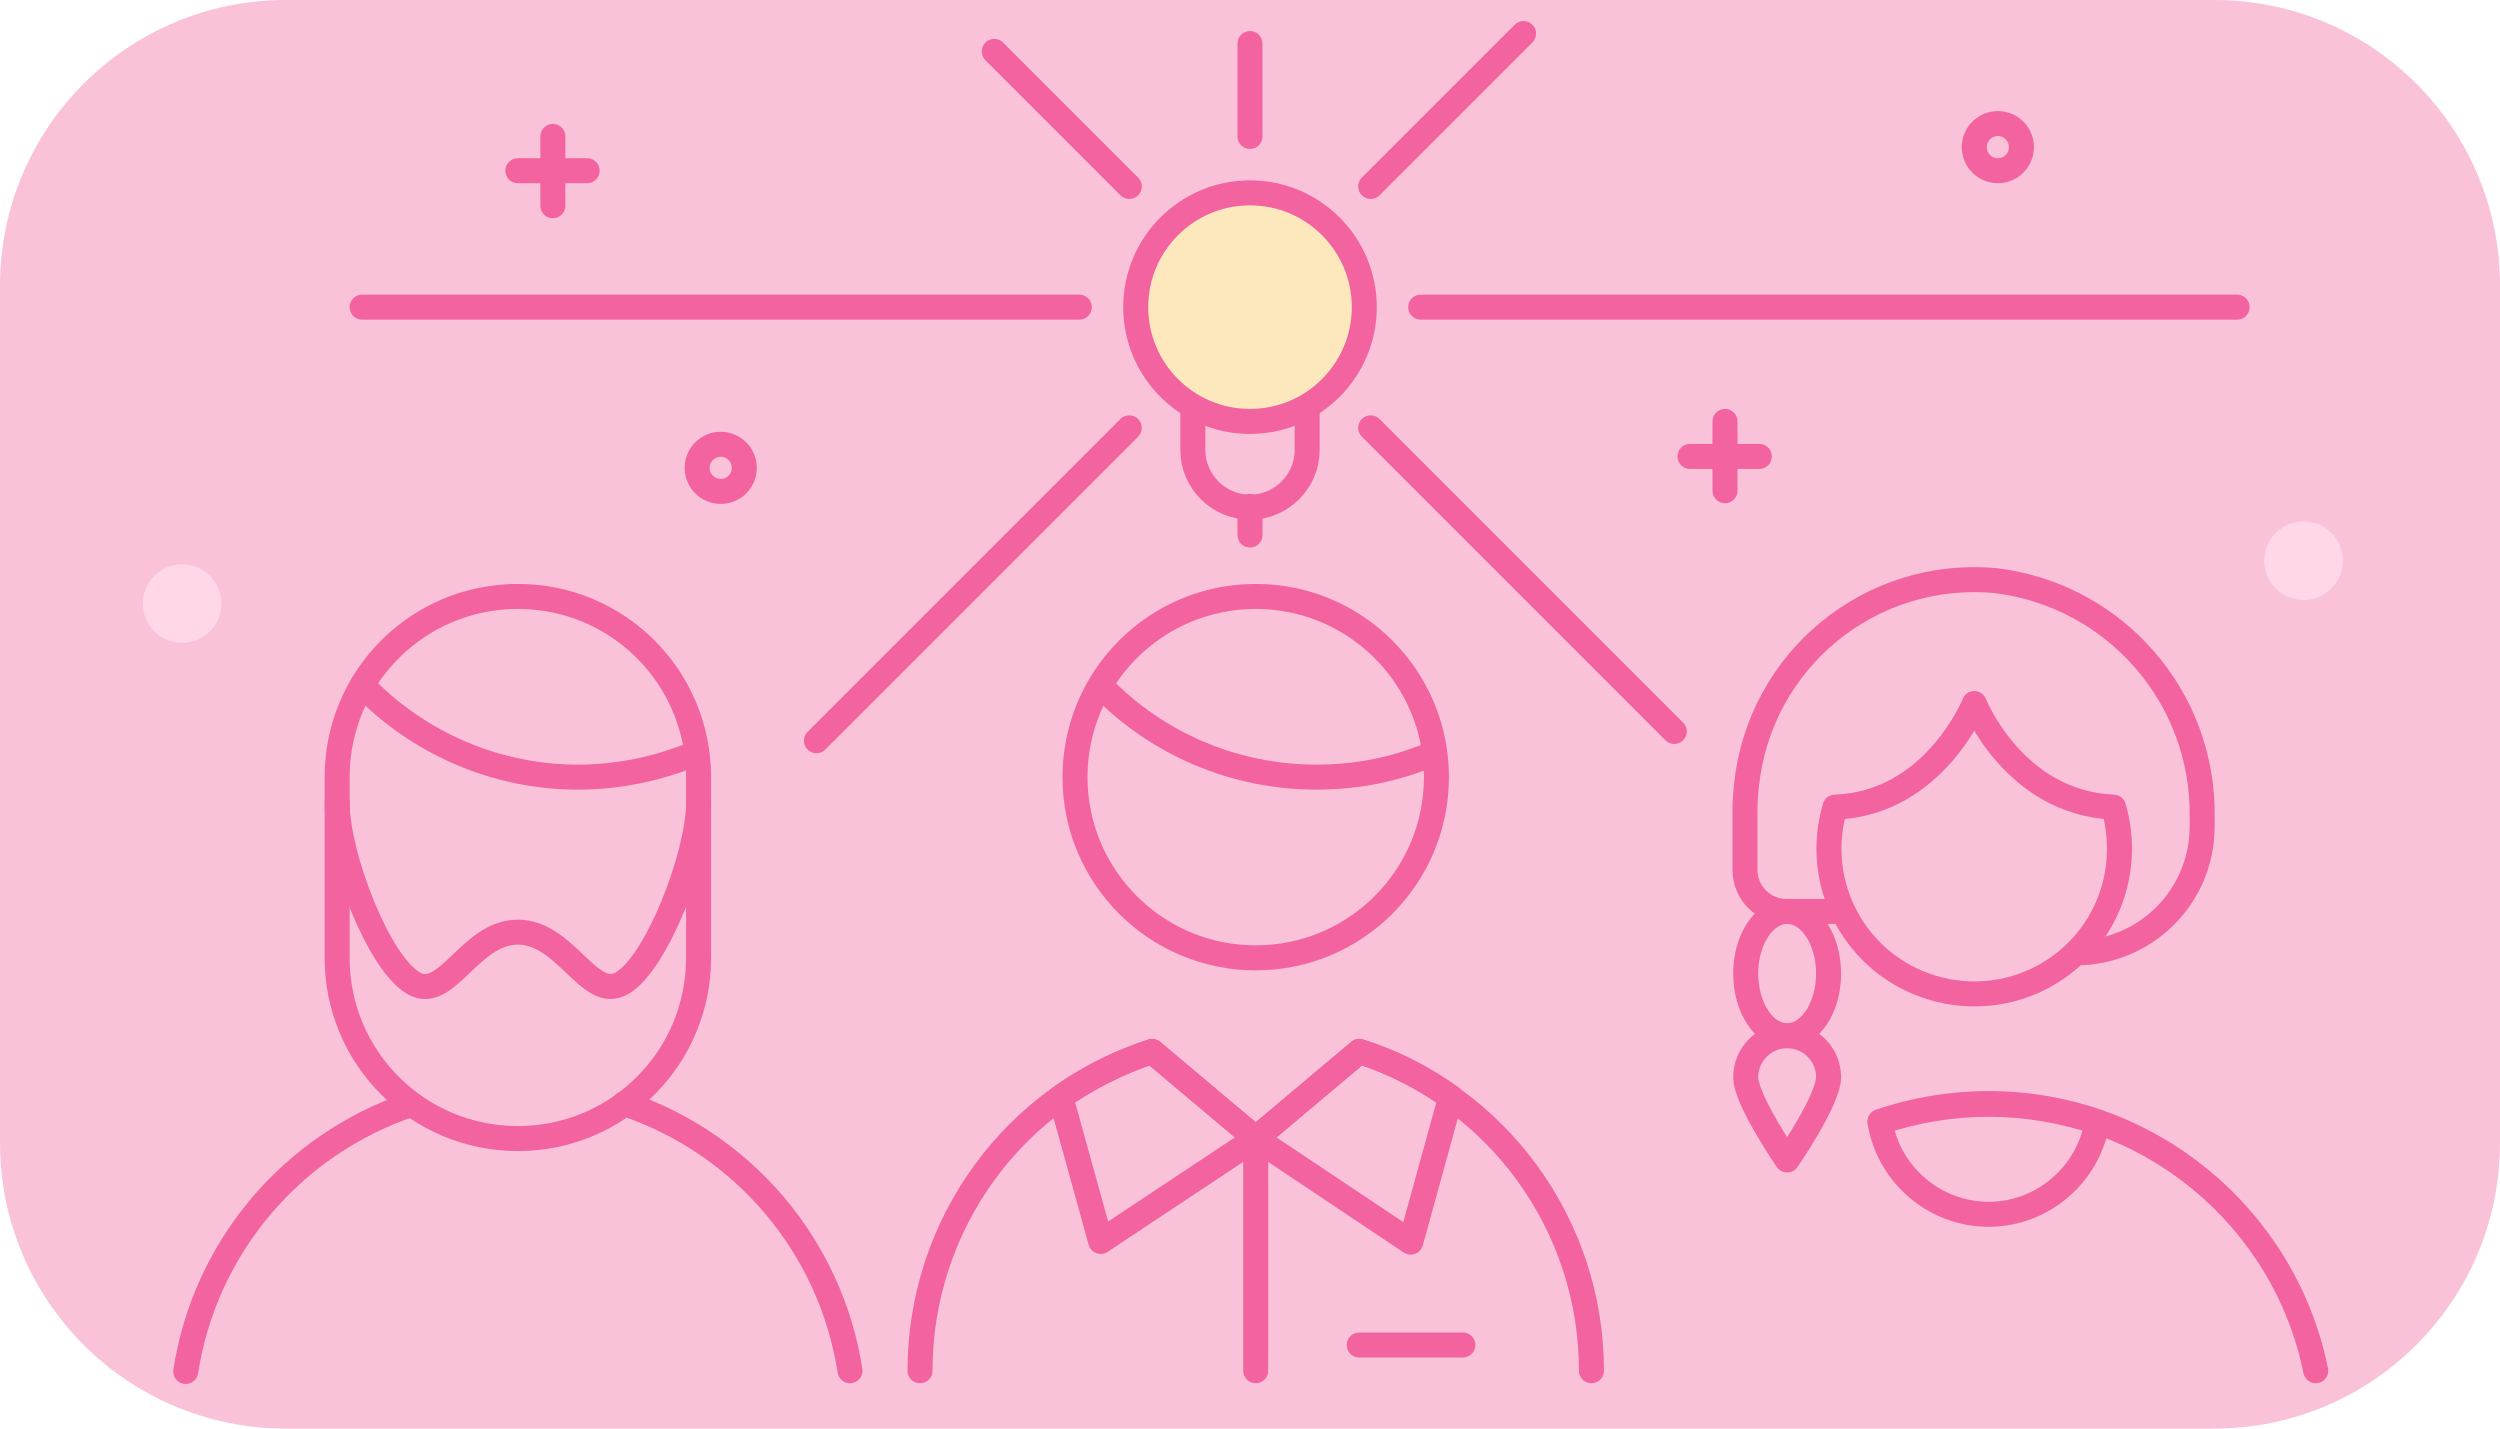 <svg width="350" height="200" viewBox="0 0 350 200" fill="none" xmlns="http://www.w3.org/2000/svg">
<path d="M40 0H310C332.1 0 350 17.9 350 40V160C350 182.1 332.1 200 310 200H40C17.9 200 0 182.1 0 160V40C0 17.9 17.9 0 40 0Z" fill="#FAC2D9"/>
<path d="M175.8 134.1C189.773 134.1 201.1 122.773 201.1 108.8C201.1 94.827 189.773 83.5 175.8 83.5C161.827 83.5 150.5 94.827 150.5 108.8C150.5 122.773 161.827 134.1 175.8 134.1Z" stroke="#F2639F" stroke-width="3.5" stroke-linecap="round" stroke-linejoin="round"/>
<path d="M154.102 96C162.002 104.2 172.902 108.8 184.302 108.8C190.002 108.8 195.602 107.7 200.802 105.4" stroke="#F2639F" stroke-width="3.5" stroke-linecap="round" stroke-linejoin="round"/>
<path d="M128.801 191.9C128.801 171.5 141.901 153.4 161.301 147.2L175.801 159.4L190.301 147.2C209.701 153.5 222.801 171.5 222.801 191.9" stroke="#F2639F" stroke-width="3.5" stroke-linecap="round" stroke-linejoin="round"/>
<path d="M203.101 153.6C199.201 150.8 194.901 148.6 190.301 147.2L175.801 159.4L197.501 173.9L203.101 153.6Z" stroke="#F2639F" stroke-width="3.5" stroke-linecap="round" stroke-linejoin="round"/>
<path d="M175.8 159.4L161.3 147.2C156.7 148.7 152.4 150.9 148.5 153.6L154.1 173.8L175.8 159.4Z" stroke="#F2639F" stroke-width="3.5" stroke-linecap="round" stroke-linejoin="round"/>
<path d="M175.801 191.9V159.4" stroke="#F2639F" stroke-width="3.5" stroke-linecap="round" stroke-linejoin="round"/>
<path d="M190.301 188.3H204.801" stroke="#F2639F" stroke-width="3.5" stroke-linecap="round" stroke-linejoin="round"/>
<path d="M50.699 95.9C58.599 104.1 69.499 108.8 80.899 108.8C86.599 108.8 92.299 107.6 97.499 105.4" stroke="#F2639F" stroke-width="3.5" stroke-linecap="round" stroke-linejoin="round"/>
<path d="M97.799 108.8V134.1C97.799 148.1 86.499 159.4 72.499 159.4C58.499 159.4 47.199 148.1 47.199 134.1V108.8C47.199 94.8 58.499 83.5 72.499 83.5C86.499 83.5 97.799 94.8 97.799 108.8Z" stroke="#F2639F" stroke-width="3.5" stroke-linecap="round" stroke-linejoin="round"/>
<path d="M97.799 112.4C97.799 119.7 91.899 135 86.999 137.7C82.499 140.2 79.199 130.5 72.499 130.5C65.799 130.5 62.599 140.2 57.999 137.7C52.999 135 47.199 119.7 47.199 112.4" stroke="#F2639F" stroke-width="3.5" stroke-linecap="round" stroke-linejoin="round"/>
<path d="M119 191.9C116.3 174.5 104.1 160.1 87.4 154.5" stroke="#F2639F" stroke-width="3.5" stroke-linecap="round" stroke-linejoin="round"/>
<path d="M57.6 154.6C40.9 160.2 28.7 174.6 26 192" stroke="#F2639F" stroke-width="3.5" stroke-linecap="round" stroke-linejoin="round"/>
<path d="M276.402 98.5C276.402 98.5 270.802 112.5 256.902 113C253.702 123.8 259.802 135.1 270.602 138.3C281.402 141.5 292.702 135.4 295.902 124.6C297.002 120.8 297.002 116.8 295.902 113C281.902 112.4 276.402 98.5 276.402 98.5Z" stroke="#F2639F" stroke-width="3.5" stroke-linecap="round" stroke-linejoin="round"/>
<path d="M290.601 133.4C300.401 133.4 308.301 125.5 308.301 115.7V114.5C308.601 97.7 296.201 83.4 279.501 81.3C261.901 79.6 246.301 92.4 244.501 110C244.401 111 244.301 112.1 244.301 113.1V121.8C244.301 125 246.901 127.6 250.101 127.6H257.901" stroke="#F2639F" stroke-width="3.5" stroke-linecap="round" stroke-linejoin="round"/>
<path d="M250.2 145C253.404 145 256 141.105 256 136.3C256 131.495 253.404 127.6 250.2 127.6C246.997 127.6 244.4 131.495 244.4 136.3C244.4 141.105 246.997 145 250.2 145Z" stroke="#F2639F" stroke-width="3.5" stroke-linecap="round" stroke-linejoin="round"/>
<path d="M256 150.8C256 154 250.2 162.4 250.2 162.4C250.2 162.4 244.4 154 244.4 150.8C244.4 147.6 247 145 250.2 145C253.4 145 256 147.6 256 150.8Z" stroke="#F2639F" stroke-width="3.5" stroke-linecap="round" stroke-linejoin="round"/>
<path d="M324.201 191.9C319.901 170.6 301.001 154.5 278.401 154.5C273.101 154.5 268.001 155.4 263.201 157" stroke="#F2639F" stroke-width="3.5" stroke-linecap="round" stroke-linejoin="round"/>
<path d="M293.601 157.1C288.801 155.5 283.701 154.6 278.401 154.6C273.101 154.6 268.001 155.5 263.201 157.1C264.401 164.4 270.801 170 278.401 170C286.001 170 292.401 164.4 293.601 157.1Z" stroke="#F2639F" stroke-width="3.5" stroke-linecap="round" stroke-linejoin="round"/>
<path d="M175 19.1V6.1" stroke="#F2639F" stroke-width="3.5" stroke-linecap="round" stroke-linejoin="round"/>
<path d="M191.898 26.1L213.298 4.7" stroke="#F2639F" stroke-width="3.5" stroke-linecap="round" stroke-linejoin="round"/>
<path d="M198.898 43H313.198" stroke="#F2639F" stroke-width="3.5" stroke-linecap="round" stroke-linejoin="round"/>
<path d="M191.898 59.9L234.398 102.4" stroke="#F2639F" stroke-width="3.5" stroke-linecap="round" stroke-linejoin="round"/>
<path d="M158.099 26.1L139.199 7.2" stroke="#F2639F" stroke-width="3.5" stroke-linecap="round" stroke-linejoin="round"/>
<path d="M151.099 43H50.699" stroke="#F2639F" stroke-width="3.5" stroke-linecap="round" stroke-linejoin="round"/>
<path d="M158.099 59.9L114.299 103.7" stroke="#F2639F" stroke-width="3.5" stroke-linecap="round" stroke-linejoin="round"/>
<path d="M167 56.8V63C167 67.4 170.6 71 175 71C179.4 71 183 67.4 183 63V56.9" stroke="#F2639F" stroke-width="3.5" stroke-linecap="round" stroke-linejoin="round"/>
<path d="M175 59C183.837 59 191 51.837 191 43C191 34.163 183.837 27 175 27C166.163 27 159 34.163 159 43C159 51.837 166.163 59 175 59Z" fill="#FDE8BE" stroke="#F2639F" stroke-width="3.5" stroke-linecap="round" stroke-linejoin="round"/>
<path d="M175 70.9V74.9" stroke="#F2639F" stroke-width="3.5" stroke-linecap="round" stroke-linejoin="round"/>
<path d="M236.6 63.9H246.3" stroke="#F2639F" stroke-width="3.5" stroke-linecap="round" stroke-linejoin="round"/>
<path d="M241.5 59V68.7" stroke="#F2639F" stroke-width="3.5" stroke-linecap="round" stroke-linejoin="round"/>
<path d="M72.5 23.9H82.2" stroke="#F2639F" stroke-width="3.5" stroke-linecap="round" stroke-linejoin="round"/>
<path d="M77.4 19.1V28.8" stroke="#F2639F" stroke-width="3.5" stroke-linecap="round" stroke-linejoin="round"/>
<path d="M100.9 68.8C102.722 68.8 104.2 67.323 104.2 65.5C104.2 63.677 102.722 62.2 100.9 62.2C99.077 62.2 97.6 63.677 97.6 65.5C97.6 67.323 99.077 68.8 100.9 68.8Z" stroke="#F2639F" stroke-width="3.5" stroke-linecap="round" stroke-linejoin="round"/>
<path d="M279.7 23.9C281.523 23.9 283 22.422 283 20.6C283 18.777 281.523 17.3 279.7 17.3C277.878 17.3 276.4 18.777 276.4 20.6C276.4 22.422 277.878 23.9 279.7 23.9Z" stroke="#F2639F" stroke-width="3.5" stroke-linecap="round" stroke-linejoin="round"/>
<path d="M322.5 84C325.538 84 328 81.538 328 78.5C328 75.462 325.538 73 322.5 73C319.462 73 317 75.462 317 78.5C317 81.538 319.462 84 322.5 84Z" fill="#FFD7E7"/>
<path d="M25.5 90C28.538 90 31 87.538 31 84.5C31 81.462 28.538 79 25.5 79C22.462 79 20 81.462 20 84.5C20 87.538 22.462 90 25.5 90Z" fill="#FFD7E7"/>
</svg>

